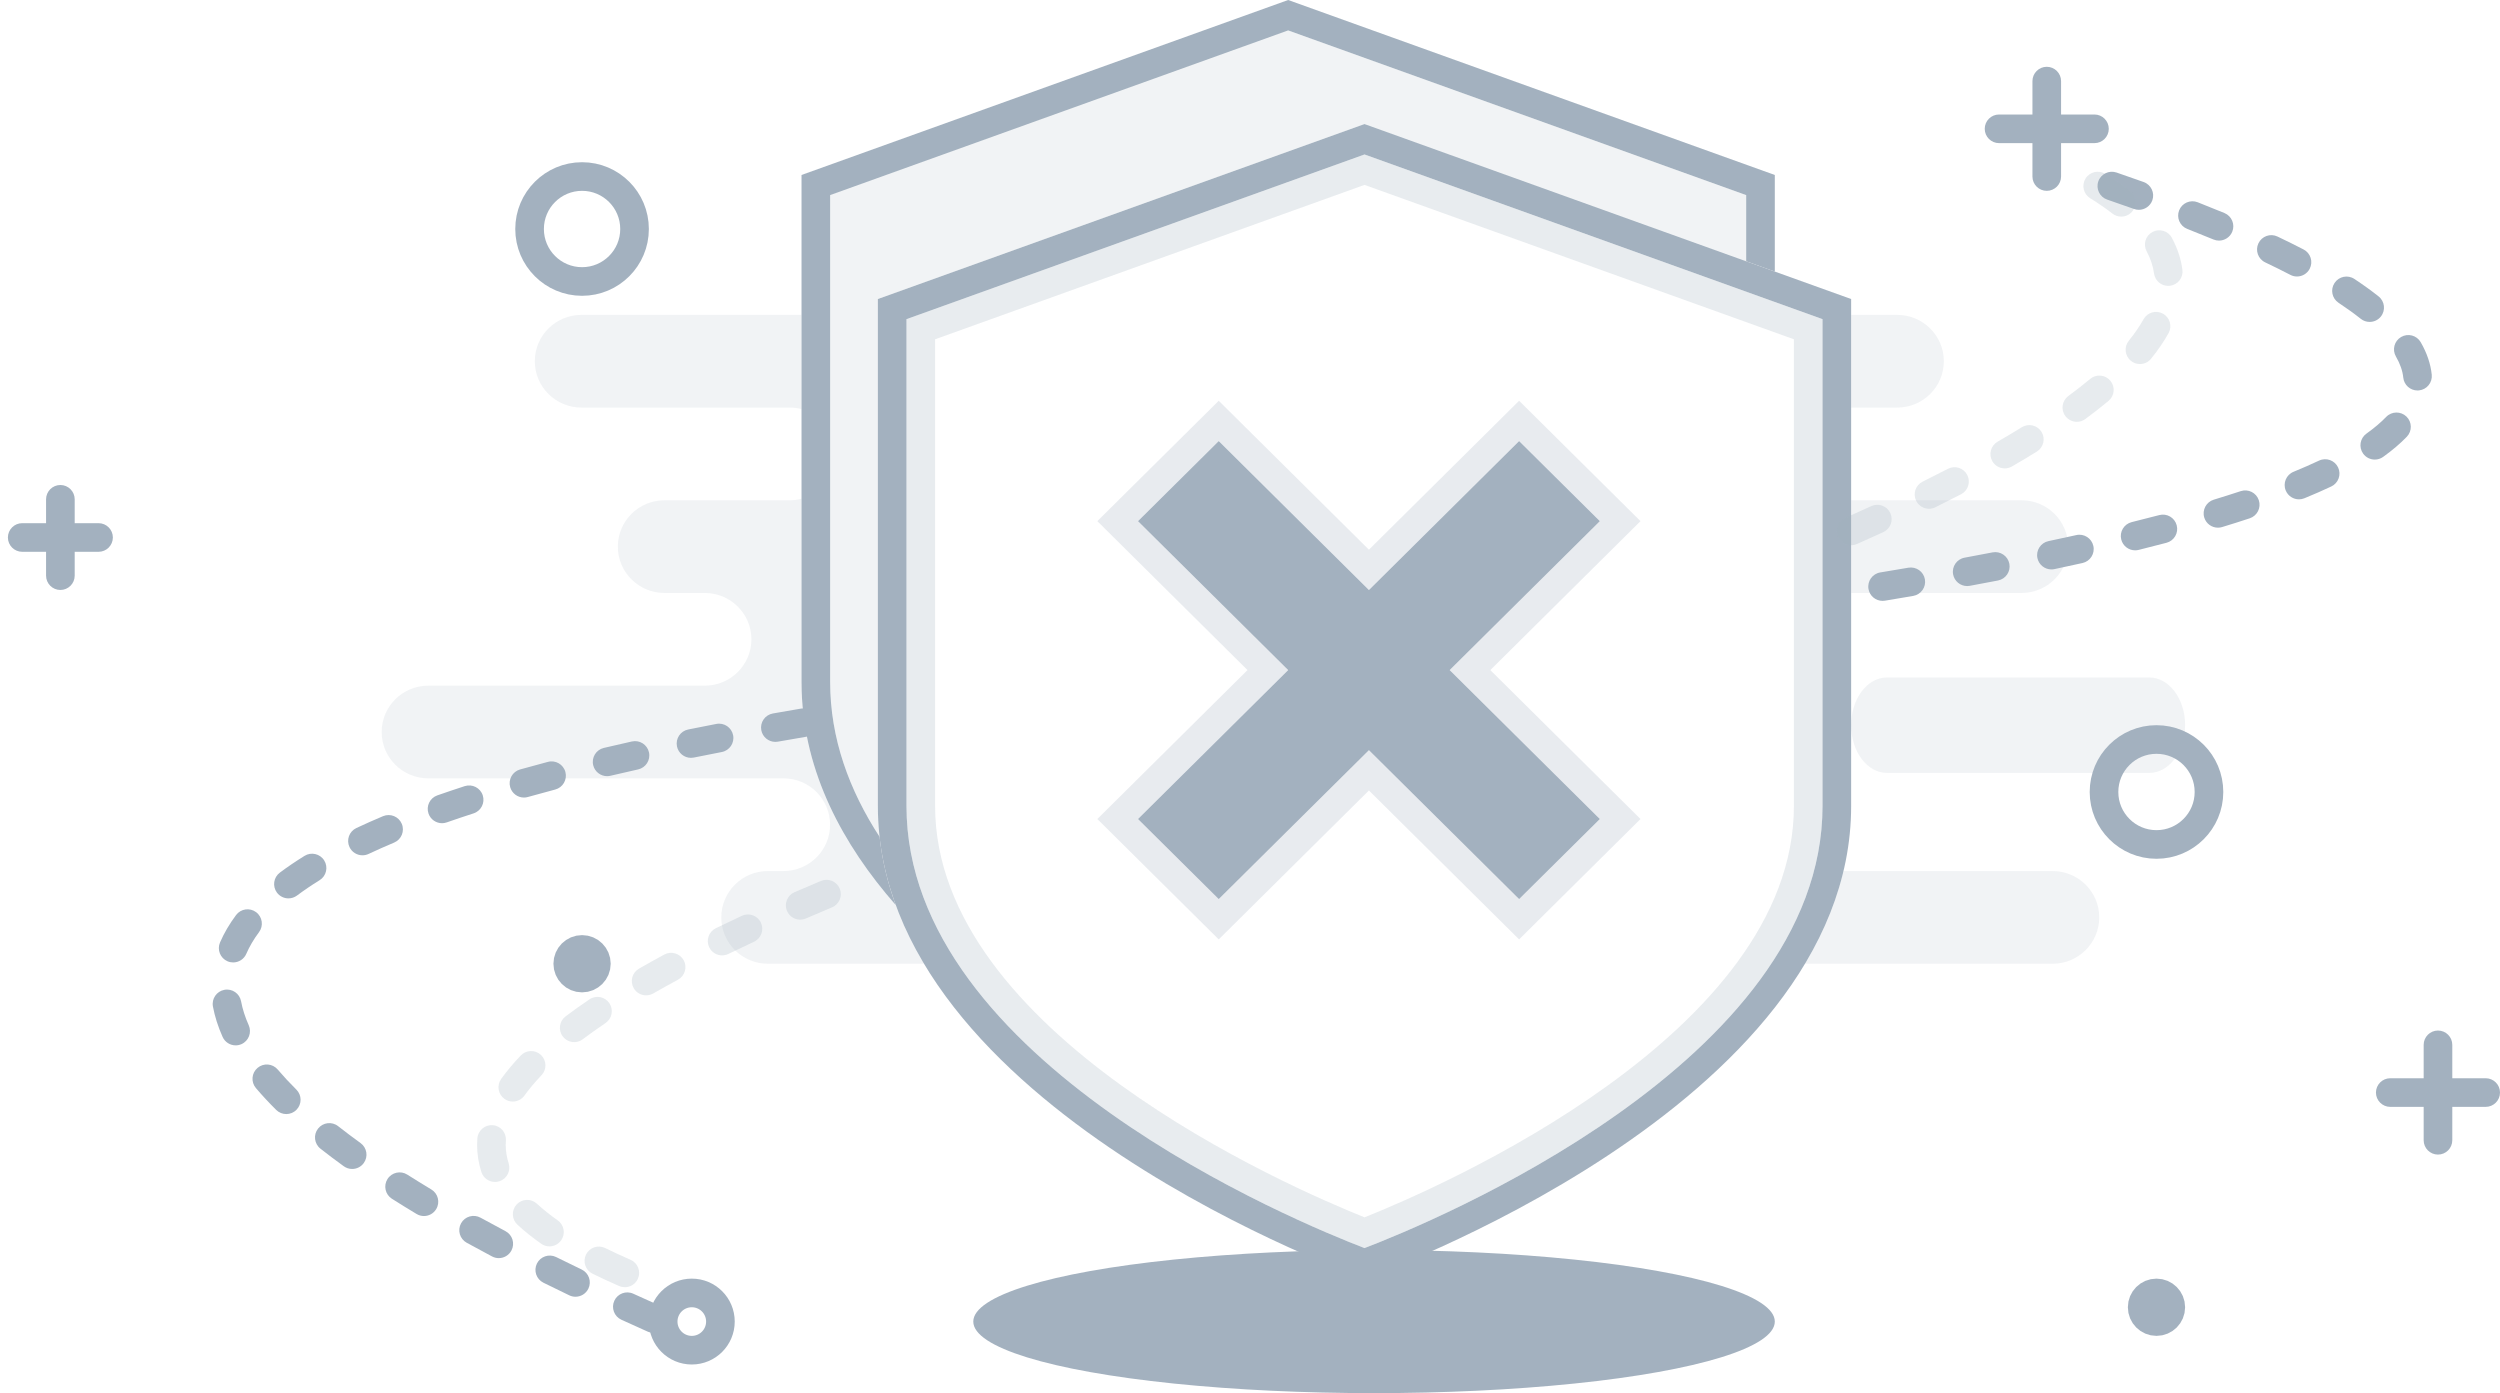 <svg xmlns="http://www.w3.org/2000/svg" xmlns:xlink="http://www.w3.org/1999/xlink" width="262" height="146" version="1.1" viewBox="0 0 262 146"><title>授权失败</title><defs><ellipse id="path-1" cx="42" cy="7.5" rx="42" ry="7.5"/></defs><g id="框架设计-过程版" fill="none" fill-rule="evenodd" stroke="none" stroke-width="1"><g id="缺省图" transform="translate(-1574, -639)"><g id="授权失败" transform="translate(1574, 639)"><g id="Group-7" transform="translate(102, 131)"><mask id="mask-2" fill="#fff"><use xlink:href="#path-1"/></mask><use id="Mask" fill="#A3B1BF" fill-rule="nonzero" opacity=".249" xlink:href="#path-1"/><g stroke="#A3B1BF" mask="url(#mask-2)"><g transform="translate(43, 7.5) rotate(90) translate(-43, -7.5) translate(35.5, -30.5)"><path id="Stroke-181" transform="translate(14.005, 16.522) rotate(90) translate(-14.005, -16.522)"/><path id="Stroke-181-Copy-3" transform="translate(1.358, 16.169) rotate(90) translate(-1.358, -16.169)"/><path id="Stroke-181-Copy-5" transform="translate(1.358, 7.574) rotate(90) translate(-1.358, -7.574)"/><path id="Stroke-181-Copy-2" transform="translate(7.604, 12.483) rotate(90) translate(-7.604, -12.483)"/><path id="Stroke-181-Copy-4" transform="translate(7.819, 2.976) rotate(90) translate(-7.819, -2.976)"/><path id="Stroke-181-Copy" transform="translate(14.005, 8.522) rotate(90) translate(-14.005, -8.522)"/><path id="Stroke-185" transform="translate(14.005, 25.522) rotate(90) translate(-14.005, -25.522)"/><path id="Stroke-185-Copy-2" transform="translate(1.353, 25.517) rotate(90) translate(-1.353, -25.517)"/><path id="Stroke-185-Copy" transform="translate(7.819, 21.297) rotate(90) translate(-7.819, -21.297)"/><path id="Stroke-189" transform="translate(14.005, 33.522) rotate(90) translate(-14.005, -33.522)"/><path id="Stroke-189-Copy-2" transform="translate(1.353, 33.517) rotate(90) translate(-1.353, -33.517)"/><path id="Stroke-189-Copy" transform="translate(7.819, 29.297) rotate(90) translate(-7.819, -29.297)"/><path id="Stroke-193" transform="translate(14.005, 42.522) rotate(90) translate(-14.005, -42.522)"/><path id="Stroke-193-Copy-2" transform="translate(1.353, 42.517) rotate(90) translate(-1.353, -42.517)"/><path id="Stroke-193-Copy" transform="translate(7.819, 38.297) rotate(90) translate(-7.819, -38.297)"/><path id="Stroke-197" stroke-opacity=".85" transform="translate(14.005, 50.522) rotate(90) translate(-14.005, -50.522)"/><path id="Stroke-197-Copy-2" stroke-opacity=".85" transform="translate(1.353, 50.517) rotate(90) translate(-1.353, -50.517)"/><path id="Stroke-197-Copy" stroke-opacity=".85" transform="translate(7.819, 46.297) rotate(90) translate(-7.819, -46.297)"/><path id="Stroke-201" transform="translate(14.005, 59.522) rotate(90) translate(-14.005, -59.522)"/><path id="Stroke-201-Copy-4" transform="translate(1.358, 59.169) rotate(90) translate(-1.358, -59.169)"/><path id="Stroke-201-Copy-5" transform="translate(1.353, 68.73) rotate(90) translate(-1.353, -68.73)"/><path id="Stroke-201-Copy-2" transform="translate(7.819, 55.297) rotate(90) translate(-7.819, -55.297)"/><path id="Stroke-201-Copy" transform="translate(13.982, 67.522) rotate(90) translate(-13.982, -67.522)"/><path id="Stroke-201-Copy-3" transform="translate(7.58, 63.507) rotate(90) translate(-7.58, -63.507)"/><path id="Stroke-201-Copy-6" transform="translate(7.58, 73.242) rotate(90) translate(-7.58, -73.242)"/></g></g></g><path id="Shape" fill="#A3B1BF" fill-rule="nonzero" d="M84,33 L84,42.87 C83.606,42.768 83.193,42.714 82.768,42.714 L60.934,42.714 C58.235,42.714 56.048,40.54 56.048,37.857 C56.048,35.175 58.235,33 60.934,33 L84,33 Z M84,52.273 L84,71.474 C84,80.39 88.054,88.215 93.877,94.856 C94.656,96.984 95.656,99.033 96.833,101 L80.478,101 C77.779,101 75.592,98.825 75.592,96.143 C75.592,93.46 77.779,91.286 80.478,91.286 L82.106,91.286 C84.805,91.286 86.992,89.111 86.992,86.429 C86.992,83.746 84.805,81.571 82.106,81.571 L44.886,81.571 C42.188,81.571 40,79.397 40,76.714 C40,74.032 42.188,71.857 44.886,71.857 L73.861,71.857 C76.559,71.857 78.747,69.683 78.747,67 C78.747,64.317 76.559,62.143 73.861,62.143 L69.636,62.143 C66.938,62.143 64.75,59.968 64.75,57.286 C64.75,54.603 66.938,52.429 69.636,52.429 L82.768,52.429 C83.193,52.429 83.606,52.374 84,52.273 Z M194,33 L198.827,33 C201.526,33 203.713,35.175 203.713,37.857 C203.713,40.54 201.526,42.714 198.827,42.714 L194,42.714 L194,33 Z M194,52.429 L211.857,52.429 C214.555,52.429 216.743,54.603 216.743,57.286 C216.743,59.968 214.555,62.143 211.857,62.143 L194,62.143 L194,52.429 Z M193.199,91.286 L215.114,91.286 C217.812,91.286 220,93.46 220,96.143 C220,98.825 217.812,101 215.114,101 L189.167,101 C190.989,97.955 192.386,94.715 193.199,91.286 Z M197.75,71 L225.25,71 C227.321,71 229,73.239 229,76 C229,78.761 227.321,81 225.25,81 L197.75,81 C195.679,81 194,78.761 194,76 C194,73.239 195.679,71 197.75,71 Z" opacity=".15"/><g id="Group-36" fill="#A3B1BF" fill-rule="nonzero" transform="translate(84, 0)"><polygon id="Fill-1" points="83.664 85.834 75.202 94.225 59.463 78.617 43.723 94.225 35.261 85.834 51 70.225 35.261 54.617 43.723 46.225 59.463 61.834 75.202 46.225 83.664 54.617 67.925 70.225"/><path id="Fill-2" d="M75.202,42 L59.463,57.608 L43.723,42 L31,54.616 L46.739,70.225 L31,85.833 L43.723,98.45 L59.463,82.841 L75.202,98.45 L87.925,85.833 L72.186,70.225 L87.925,54.616 L75.202,42 Z M75.202,46.225 L83.665,54.616 L67.925,70.225 L83.665,85.833 L75.202,94.224 L59.463,78.617 L43.723,94.224 L35.261,85.833 L51.001,70.225 L35.261,54.616 L43.723,46.225 L59.463,61.833 L75.202,46.225 Z" opacity=".253"/><path id="Combined-Shape" d="M59,13 L110,31.338 L110,84.474 C110,116.096 59,134 59,134 C59,134 8,116.096 8,84.474 L8,84.474 L8,31.338 L59,13 Z M59,16.188 L11,33.447 L11,84.474 C11,111.26 52.042,128.132 59.001,130.799 C65.965,128.136 107,111.294 107,84.474 L107,84.474 L107,33.447 L59,16.188 Z"/><path id="Combined-Shape" d="M59,16.188 L107,33.447 L107,84.474 C107,111.294 65.965,128.136 59.001,130.799 C52.042,128.132 11,111.26 11,84.474 L11,33.447 L59,16.188 Z M59,19.376 L14,35.557 L14,84.474 C14,108.26 51.011,124.376 59.002,127.577 C66.992,124.382 104,108.295 104,84.474 L104,84.474 L104,35.557 L59,19.376 Z" opacity=".248"/><path id="Combined-Shape" d="M51,-6.25277607e-13 L102,18.338 L102,28.461 L99,27.382 L99,20.447 L51,3.188 L3,20.447 L3,71.474 C3,77.38 4.996,82.805 8.182,87.702 C8.453,90.179 9.038,92.566 9.878,94.859 C4.262,88.453 0.29,80.945 0.015,72.419 L-9.09494702e-13,71.474 L-9.09494702e-13,18.338 L51,-6.25277607e-13 Z"/><path id="Combined-Shape" d="M51,3.188 L99,20.447 L99,27.383 L59,13 L8,31.338 L8,84.474 C8,85.566 8.061,86.643 8.178,87.702 C4.996,82.805 3,77.38 3,71.474 L3,20.447 L51,3.188 Z" opacity=".15"/></g><circle id="Oval" cx="226" cy="83" r="5.5" fill-rule="nonzero" stroke="#A3B1BF" stroke-width="3"/><circle id="Oval-Copy-9" cx="61" cy="24" r="5.5" fill-rule="nonzero" stroke="#A3B1BF" stroke-width="3"/><circle id="Oval-Copy-12" cx="72.5" cy="138.5" r="3" fill-rule="nonzero" stroke="#A3B1BF" stroke-width="3"/><circle id="Oval-Copy-8" cx="226" cy="137" r="1.5" fill-rule="nonzero" stroke="#A3B1BF" stroke-width="3"/><circle id="Oval-Copy-11" cx="61" cy="101" r="1.5" fill-rule="nonzero" stroke="#A3B1BF" stroke-width="3"/><path id="Combined-Shape" fill="#A3B1BF" fill-rule="nonzero" d="M214.5,7 C215.328,7 216,7.672 216,8.5 L216,12 L219.5,12 C220.328,12 221,12.672 221,13.5 C221,14.328 220.328,15 219.5,15 L216,15 L216,18.5 C216,19.328 215.328,20 214.5,20 C213.672,20 213,19.328 213,18.5 L213,15 L209.5,15 C208.672,15 208,14.328 208,13.5 C208,12.672 208.672,12 209.5,12 L213,12 L213,8.5 C213,7.672 213.672,7 214.5,7 Z"/><path id="Combined-Shape-Copy-6" fill="#A3B1BF" fill-rule="nonzero" d="M255.5,108 C256.328,108 257,108.672 257,109.5 L257,113 L260.5,113 C261.328,113 262,113.672 262,114.5 C262,115.328 261.328,116 260.5,116 L257,116 L257,119.5 C257,120.328 256.328,121 255.5,121 C254.672,121 254,120.328 254,119.5 L254,116 L250.5,116 C249.672,116 249,115.328 249,114.5 C249,113.672 249.672,113 250.5,113 L254,113 L254,109.5 C254,108.672 254.672,108 255.5,108 Z"/><path id="Combined-Shape-Copy-3" fill="#A3B1BF" fill-rule="nonzero" d="M10.218,52.439 C10.803,53.025 10.803,53.975 10.218,54.561 L8.449,56.328 L10.218,58.096 C10.803,58.682 10.803,59.632 10.218,60.218 C9.632,60.803 8.682,60.803 8.096,60.218 L6.328,58.449 L4.561,60.218 C3.975,60.803 3.025,60.803 2.439,60.218 C1.854,59.632 1.854,58.682 2.439,58.096 L4.207,56.328 L2.439,54.561 C1.854,53.975 1.854,53.025 2.439,52.439 C3.025,51.854 3.975,51.854 4.561,52.439 L6.328,54.207 L8.096,52.439 C8.682,51.854 9.632,51.854 10.218,52.439 Z" transform="translate(6.328, 56.328) rotate(45) translate(-6.328, -56.328)"/><path id="Fill-1" fill="#A3B1BF" d="M224.151,21.989 C223.984,21.989 223.814,21.962 223.648,21.902 C222.731,21.576 221.793,21.247 220.833,20.918 C220.048,20.648 219.632,19.794 219.901,19.011 C220.172,18.227 221.028,17.816 221.807,18.079 C222.779,18.413 223.727,18.747 224.654,19.076 C225.434,19.354 225.842,20.212 225.564,20.992 C225.345,21.607 224.767,21.989 224.151,21.989 M232.55,25.215 C232.359,25.215 232.165,25.178 231.976,25.101 C231.088,24.732 230.17,24.361 229.221,23.989 C228.451,23.686 228.071,22.816 228.374,22.044 C228.677,21.273 229.547,20.895 230.319,21.197 C231.285,21.576 232.221,21.954 233.127,22.329 C233.891,22.648 234.255,23.524 233.937,24.291 C233.697,24.867 233.139,25.215 232.55,25.215 M240.724,28.977 C240.491,28.977 240.255,28.924 240.035,28.808 C239.197,28.373 238.317,27.936 237.394,27.498 C236.646,27.142 236.328,26.248 236.683,25.5 C237.04,24.752 237.933,24.43 238.681,24.79 C239.637,25.244 240.548,25.695 241.416,26.145 C242.151,26.526 242.438,27.431 242.056,28.168 C241.79,28.681 241.266,28.977 240.724,28.977 M248.341,33.737 C248.014,33.737 247.685,33.632 247.41,33.413 C246.718,32.864 245.936,32.3 245.084,31.735 C244.392,31.279 244.203,30.348 244.66,29.657 C245.116,28.965 246.046,28.774 246.738,29.233 C247.663,29.845 248.516,30.46 249.275,31.062 C249.924,31.578 250.032,32.522 249.517,33.17 C249.221,33.544 248.783,33.737 248.341,33.737 M253.353,40.922 C252.593,40.922 251.941,40.346 251.863,39.574 C251.791,38.865 251.532,38.121 251.093,37.364 C250.678,36.648 250.922,35.73 251.639,35.315 C252.355,34.9 253.274,35.142 253.689,35.861 C254.342,36.989 254.732,38.136 254.847,39.27 C254.931,40.094 254.331,40.831 253.506,40.914 C253.455,40.92 253.404,40.922 253.353,40.922 M248.877,48.164 C248.409,48.164 247.949,47.947 247.656,47.538 C247.173,46.864 247.329,45.926 248.003,45.444 C248.816,44.862 249.512,44.273 250.073,43.691 C250.65,43.094 251.599,43.08 252.194,43.653 C252.791,44.227 252.808,45.176 252.233,45.773 C251.546,46.486 250.71,47.197 249.749,47.885 C249.484,48.074 249.179,48.164 248.877,48.164 M240.932,52.331 C240.341,52.331 239.781,51.98 239.544,51.401 C239.229,50.635 239.595,49.758 240.362,49.444 C241.306,49.056 242.206,48.661 243.038,48.27 C243.786,47.919 244.681,48.239 245.034,48.989 C245.386,49.737 245.065,50.632 244.315,50.984 C243.438,51.398 242.491,51.812 241.501,52.218 C241.314,52.295 241.122,52.331 240.932,52.331 M232.44,55.301 C231.797,55.301 231.202,54.885 231.005,54.236 C230.765,53.444 231.213,52.605 232.005,52.365 C232.981,52.069 233.922,51.77 234.83,51.471 C235.616,51.212 236.464,51.636 236.724,52.425 C236.985,53.211 236.558,54.059 235.771,54.319 C234.842,54.627 233.878,54.932 232.877,55.236 C232.731,55.281 232.585,55.301 232.44,55.301 M223.76,57.675 C223.087,57.675 222.474,57.218 222.305,56.535 C222.106,55.731 222.596,54.919 223.401,54.718 C224.387,54.474 225.349,54.23 226.286,53.983 C227.087,53.767 227.908,54.248 228.119,55.05 C228.331,55.852 227.852,56.672 227.051,56.883 C226.099,57.135 225.124,57.383 224.122,57.632 C224.001,57.661 223.88,57.675 223.76,57.675 M214.987,59.676 C214.294,59.676 213.671,59.193 213.521,58.486 C213.35,57.676 213.868,56.88 214.678,56.709 C215.67,56.498 216.642,56.288 217.595,56.078 C218.405,55.894 219.205,56.407 219.384,57.217 C219.564,58.025 219.054,58.825 218.246,59.005 C217.283,59.219 216.3,59.431 215.299,59.644 C215.195,59.666 215.09,59.676 214.987,59.676 M206.158,61.419 C205.449,61.419 204.818,60.914 204.685,60.191 C204.534,59.377 205.073,58.594 205.887,58.444 C206.881,58.261 207.86,58.075 208.823,57.889 C209.63,57.733 210.422,58.264 210.58,59.078 C210.737,59.892 210.205,60.678 209.391,60.836 C208.421,61.023 207.434,61.209 206.432,61.394 C206.34,61.411 206.249,61.419 206.158,61.419 M197.293,62.971 C196.573,62.971 195.937,62.452 195.815,61.718 C195.679,60.901 196.231,60.129 197.048,59.992 C198.045,59.827 199.029,59.661 199.999,59.495 C200.821,59.358 201.59,59.904 201.731,60.718 C201.871,61.535 201.323,62.31 200.506,62.452 C199.531,62.618 198.543,62.785 197.541,62.952 C197.458,62.965 197.375,62.971 197.293,62.971 M81.256,77.749 C80.543,77.749 79.91,77.237 79.781,76.51 C79.637,75.695 80.181,74.916 80.998,74.772 C81.973,74.6 82.962,74.427 83.963,74.258 C84.778,74.123 85.555,74.668 85.693,75.484 C85.833,76.302 85.283,77.076 84.466,77.216 C83.471,77.385 82.489,77.555 81.519,77.727 C81.431,77.743 81.343,77.749 81.256,77.749 M72.414,79.422 C71.714,79.422 71.089,78.93 70.945,78.219 C70.782,77.406 71.307,76.615 72.119,76.451 C73.09,76.257 74.075,76.061 75.074,75.868 C75.888,75.71 76.674,76.242 76.832,77.055 C76.989,77.868 76.457,78.656 75.644,78.812 C74.653,79.004 73.676,79.198 72.713,79.392 C72.612,79.412 72.512,79.422 72.414,79.422 M63.624,81.343 C62.943,81.343 62.328,80.877 62.165,80.186 C61.974,79.38 62.474,78.573 63.281,78.382 C64.243,78.156 65.223,77.93 66.221,77.707 C67.038,77.525 67.832,78.037 68.012,78.844 C68.193,79.653 67.684,80.454 66.876,80.635 C65.889,80.856 64.921,81.078 63.968,81.302 C63.853,81.329 63.737,81.343 63.624,81.343 M54.909,83.584 C54.255,83.584 53.653,83.151 53.466,82.492 C53.241,81.694 53.705,80.865 54.502,80.639 C55.453,80.371 56.426,80.106 57.421,79.844 C58.226,79.63 59.043,80.109 59.255,80.909 C59.466,81.712 58.989,82.531 58.188,82.743 C57.21,83.002 56.254,83.261 55.318,83.526 C55.181,83.566 55.044,83.584 54.909,83.584 M46.325,86.272 C45.706,86.272 45.126,85.885 44.91,85.267 C44.635,84.487 45.047,83.63 45.829,83.356 C46.758,83.031 47.717,82.707 48.705,82.386 C49.497,82.135 50.339,82.566 50.593,83.353 C50.848,84.141 50.417,84.987 49.629,85.242 C48.665,85.553 47.729,85.87 46.821,86.186 C46.657,86.245 46.49,86.272 46.325,86.272 M37.985,89.635 C37.422,89.635 36.881,89.317 36.627,88.773 C36.274,88.023 36.597,87.13 37.346,86.778 C38.238,86.359 39.17,85.945 40.142,85.535 C40.911,85.215 41.785,85.573 42.107,86.337 C42.428,87.1 42.07,87.978 41.306,88.302 C40.373,88.694 39.478,89.093 38.622,89.495 C38.416,89.591 38.199,89.635 37.985,89.635 M30.228,94.15 C29.772,94.15 29.321,93.942 29.026,93.549 C28.53,92.885 28.666,91.945 29.329,91.45 C30.118,90.859 30.988,90.269 31.915,89.695 C32.617,89.257 33.544,89.474 33.979,90.178 C34.416,90.883 34.199,91.808 33.495,92.245 C32.642,92.772 31.845,93.314 31.126,93.852 C30.856,94.052 30.541,94.15 30.228,94.15 M24.435,100.864 C24.238,100.864 24.037,100.825 23.843,100.742 C23.082,100.413 22.731,99.531 23.058,98.77 C23.477,97.797 24.044,96.831 24.74,95.897 C25.236,95.233 26.174,95.097 26.839,95.594 C27.504,96.09 27.639,97.029 27.144,97.692 C26.588,98.438 26.14,99.2 25.814,99.957 C25.57,100.525 25.016,100.864 24.435,100.864 M24.698,109.555 C24.124,109.555 23.576,109.224 23.327,108.665 C22.851,107.597 22.51,106.528 22.315,105.486 C22.163,104.671 22.699,103.886 23.513,103.734 C24.331,103.579 25.112,104.118 25.264,104.933 C25.416,105.746 25.686,106.591 26.067,107.445 C26.404,108.201 26.064,109.088 25.307,109.425 C25.109,109.513 24.902,109.555 24.698,109.555 M30.002,116.754 C29.62,116.754 29.238,116.609 28.945,116.319 C28.177,115.556 27.462,114.787 26.818,114.028 C26.282,113.397 26.359,112.451 26.991,111.915 C27.624,111.377 28.569,111.456 29.105,112.088 C29.693,112.779 30.35,113.487 31.058,114.189 C31.646,114.772 31.65,115.722 31.066,116.311 C30.773,116.606 30.387,116.754 30.002,116.754 M36.906,122.508 C36.601,122.508 36.294,122.415 36.027,122.222 C35.172,121.605 34.358,120.992 33.585,120.382 C32.933,119.871 32.82,118.927 33.333,118.276 C33.844,117.624 34.788,117.51 35.438,118.025 C36.182,118.609 36.965,119.198 37.787,119.793 C38.458,120.278 38.608,121.216 38.122,121.888 C37.829,122.293 37.371,122.508 36.906,122.508 M44.429,127.441 C44.166,127.441 43.899,127.371 43.658,127.225 C42.768,126.692 41.908,126.16 41.075,125.633 C40.375,125.189 40.167,124.263 40.61,123.562 C41.054,122.862 41.983,122.656 42.68,123.097 C43.494,123.614 44.335,124.133 45.203,124.656 C45.913,125.082 46.142,126.004 45.715,126.713 C45.434,127.181 44.938,127.441 44.429,127.441 M52.272,131.851 C52.035,131.851 51.795,131.796 51.571,131.677 C50.662,131.195 49.775,130.716 48.91,130.24 C48.184,129.84 47.92,128.928 48.319,128.202 C48.719,127.475 49.634,127.216 50.357,127.612 C51.209,128.082 52.082,128.553 52.975,129.025 C53.708,129.413 53.986,130.321 53.598,131.053 C53.33,131.56 52.809,131.851 52.272,131.851 M60.31,135.899 C60.092,135.899 59.871,135.851 59.661,135.75 C58.74,135.308 57.837,134.867 56.95,134.428 C56.207,134.06 55.903,133.161 56.27,132.418 C56.638,131.675 57.54,131.374 58.28,131.738 C59.157,132.173 60.05,132.608 60.962,133.048 C61.708,133.405 62.022,134.303 61.663,135.049 C61.405,135.585 60.869,135.899 60.31,135.899 M68.477,139.679 C68.273,139.679 68.065,139.637 67.867,139.549 C66.937,139.135 66.022,138.72 65.121,138.309 C64.367,137.964 64.035,137.075 64.38,136.321 C64.724,135.567 65.614,135.236 66.367,135.581 C67.26,135.988 68.168,136.398 69.089,136.809 C69.846,137.147 70.185,138.034 69.848,138.791 C69.599,139.347 69.051,139.679 68.477,139.679"/><path id="Fill-1" fill="#A3B1BF" fill-rule="nonzero" d="M222.307,22.702 C221.985,22.702 221.661,22.598 221.387,22.386 C220.692,21.845 219.906,21.303 219.052,20.776 C218.347,20.342 218.128,19.417 218.564,18.712 C218.999,18.007 219.923,17.789 220.628,18.223 C221.574,18.806 222.449,19.411 223.229,20.018 C223.883,20.527 224,21.47 223.492,22.123 C223.196,22.503 222.753,22.702 222.307,22.702 M227.228,29.961 C226.488,29.961 225.844,29.414 225.744,28.66 C225.639,27.883 225.378,27.103 224.969,26.344 C224.576,25.614 224.848,24.705 225.578,24.311 C226.308,23.918 227.215,24.189 227.61,24.92 C228.192,25.999 228.564,27.124 228.716,28.262 C228.827,29.083 228.25,29.838 227.429,29.947 C227.362,29.957 227.294,29.961 227.228,29.961 M224.264,38.152 C223.932,38.152 223.598,38.043 223.321,37.817 C222.677,37.296 222.578,36.351 223.1,35.708 C223.718,34.945 224.237,34.188 224.642,33.458 C225.045,32.733 225.959,32.473 226.682,32.875 C227.406,33.277 227.667,34.19 227.265,34.915 C226.775,35.797 226.158,36.699 225.43,37.597 C225.134,37.963 224.701,38.152 224.264,38.152 M217.653,44.207 C217.193,44.207 216.739,43.996 216.445,43.597 C215.953,42.93 216.095,41.991 216.762,41.5 C217.575,40.9 218.346,40.298 219.055,39.708 C219.693,39.177 220.637,39.264 221.167,39.902 C221.697,40.539 221.611,41.484 220.973,42.014 C220.219,42.641 219.401,43.281 218.541,43.914 C218.274,44.112 217.962,44.207 217.653,44.207 M210.099,49.088 C209.581,49.088 209.078,48.819 208.799,48.339 C208.385,47.621 208.63,46.704 209.347,46.289 C210.228,45.78 211.074,45.275 211.884,44.773 C212.588,44.34 213.513,44.556 213.95,45.261 C214.385,45.966 214.166,46.89 213.462,47.326 C212.626,47.842 211.755,48.362 210.849,48.887 C210.613,49.023 210.354,49.088 210.099,49.088 M202.16,53.319 C201.608,53.319 201.077,53.014 200.815,52.486 C200.447,51.744 200.749,50.844 201.492,50.475 C202.401,50.024 203.285,49.576 204.144,49.131 C204.878,48.749 205.785,49.036 206.166,49.772 C206.547,50.509 206.26,51.414 205.525,51.795 C204.65,52.248 203.75,52.704 202.826,53.163 C202.611,53.269 202.384,53.319 202.16,53.319 M194.011,57.136 C193.436,57.136 192.887,56.804 192.639,56.244 C192.303,55.487 192.644,54.6 193.402,54.264 C194.327,53.854 195.232,53.444 196.118,53.038 C196.874,52.694 197.761,53.023 198.107,53.775 C198.453,54.528 198.122,55.419 197.37,55.765 C196.472,56.177 195.555,56.591 194.619,57.007 C194.421,57.095 194.214,57.136 194.011,57.136 M83.86,96.38 C83.28,96.38 82.727,96.042 82.482,95.474 C82.154,94.715 82.503,93.832 83.264,93.503 C84.17,93.111 85.095,92.718 86.038,92.322 C86.802,91.999 87.682,92.361 88.001,93.125 C88.323,93.889 87.962,94.767 87.199,95.088 C86.265,95.479 85.35,95.869 84.453,96.257 C84.26,96.341 84.058,96.38 83.86,96.38 M75.677,100.125 C75.121,100.125 74.587,99.815 74.328,99.282 C73.965,98.537 74.275,97.64 75.019,97.276 C75.905,96.845 76.816,96.411 77.75,95.976 C78.502,95.626 79.395,95.951 79.744,96.702 C80.094,97.453 79.768,98.346 79.018,98.695 C78.099,99.124 77.203,99.55 76.333,99.973 C76.121,100.076 75.898,100.125 75.677,100.125 M67.714,104.313 C67.195,104.313 66.69,104.043 66.412,103.559 C66,102.842 66.248,101.925 66.967,101.513 C67.819,101.023 68.703,100.531 69.621,100.035 C70.348,99.642 71.26,99.913 71.655,100.642 C72.048,101.372 71.776,102.282 71.047,102.676 C70.153,103.158 69.289,103.639 68.459,104.114 C68.224,104.25 67.968,104.313 67.714,104.313 M60.176,109.213 C59.721,109.213 59.272,109.007 58.977,108.615 C58.479,107.954 58.611,107.013 59.273,106.515 C60.046,105.932 60.889,105.332 61.778,104.731 C62.465,104.268 63.397,104.448 63.861,105.135 C64.325,105.821 64.144,106.754 63.457,107.218 C62.611,107.789 61.81,108.359 61.078,108.911 C60.807,109.114 60.491,109.213 60.176,109.213 M53.741,115.444 C53.438,115.444 53.132,115.353 52.868,115.163 C52.195,114.681 52.039,113.743 52.523,113.07 C53.102,112.263 53.793,111.436 54.578,110.614 C55.15,110.015 56.099,109.993 56.699,110.565 C57.297,111.138 57.32,112.087 56.747,112.686 C56.06,113.407 55.458,114.124 54.96,114.818 C54.667,115.226 54.207,115.444 53.741,115.444 M51.877,123.869 C51.243,123.869 50.654,123.465 50.45,122.828 C50.152,121.902 50,120.949 50,119.996 C49.999,119.771 50.008,119.537 50.026,119.302 C50.088,118.474 50.824,117.856 51.634,117.918 C52.46,117.98 53.079,118.7 53.018,119.526 C53.006,119.681 52.999,119.836 53,119.988 C53,120.637 53.103,121.281 53.305,121.91 C53.559,122.698 53.125,123.543 52.336,123.797 C52.184,123.846 52.029,123.869 51.877,123.869 M57.584,130.621 C57.286,130.621 56.984,130.532 56.721,130.347 C55.797,129.696 54.959,129.024 54.229,128.35 C53.62,127.788 53.582,126.84 54.144,126.23 C54.707,125.622 55.656,125.586 56.264,126.145 C56.898,126.73 57.633,127.319 58.45,127.895 C59.126,128.372 59.288,129.308 58.811,129.985 C58.519,130.399 58.055,130.621 57.584,130.621 M65.482,134.9 C65.283,134.9 65.079,134.86 64.884,134.775 C63.911,134.352 62.973,133.918 62.097,133.485 C61.354,133.119 61.049,132.22 61.416,131.476 C61.783,130.733 62.681,130.43 63.425,130.796 C64.258,131.207 65.152,131.62 66.081,132.025 C66.841,132.355 67.189,133.239 66.858,133.999 C66.613,134.563 66.061,134.9 65.482,134.9" opacity=".254"/></g></g></g></svg>